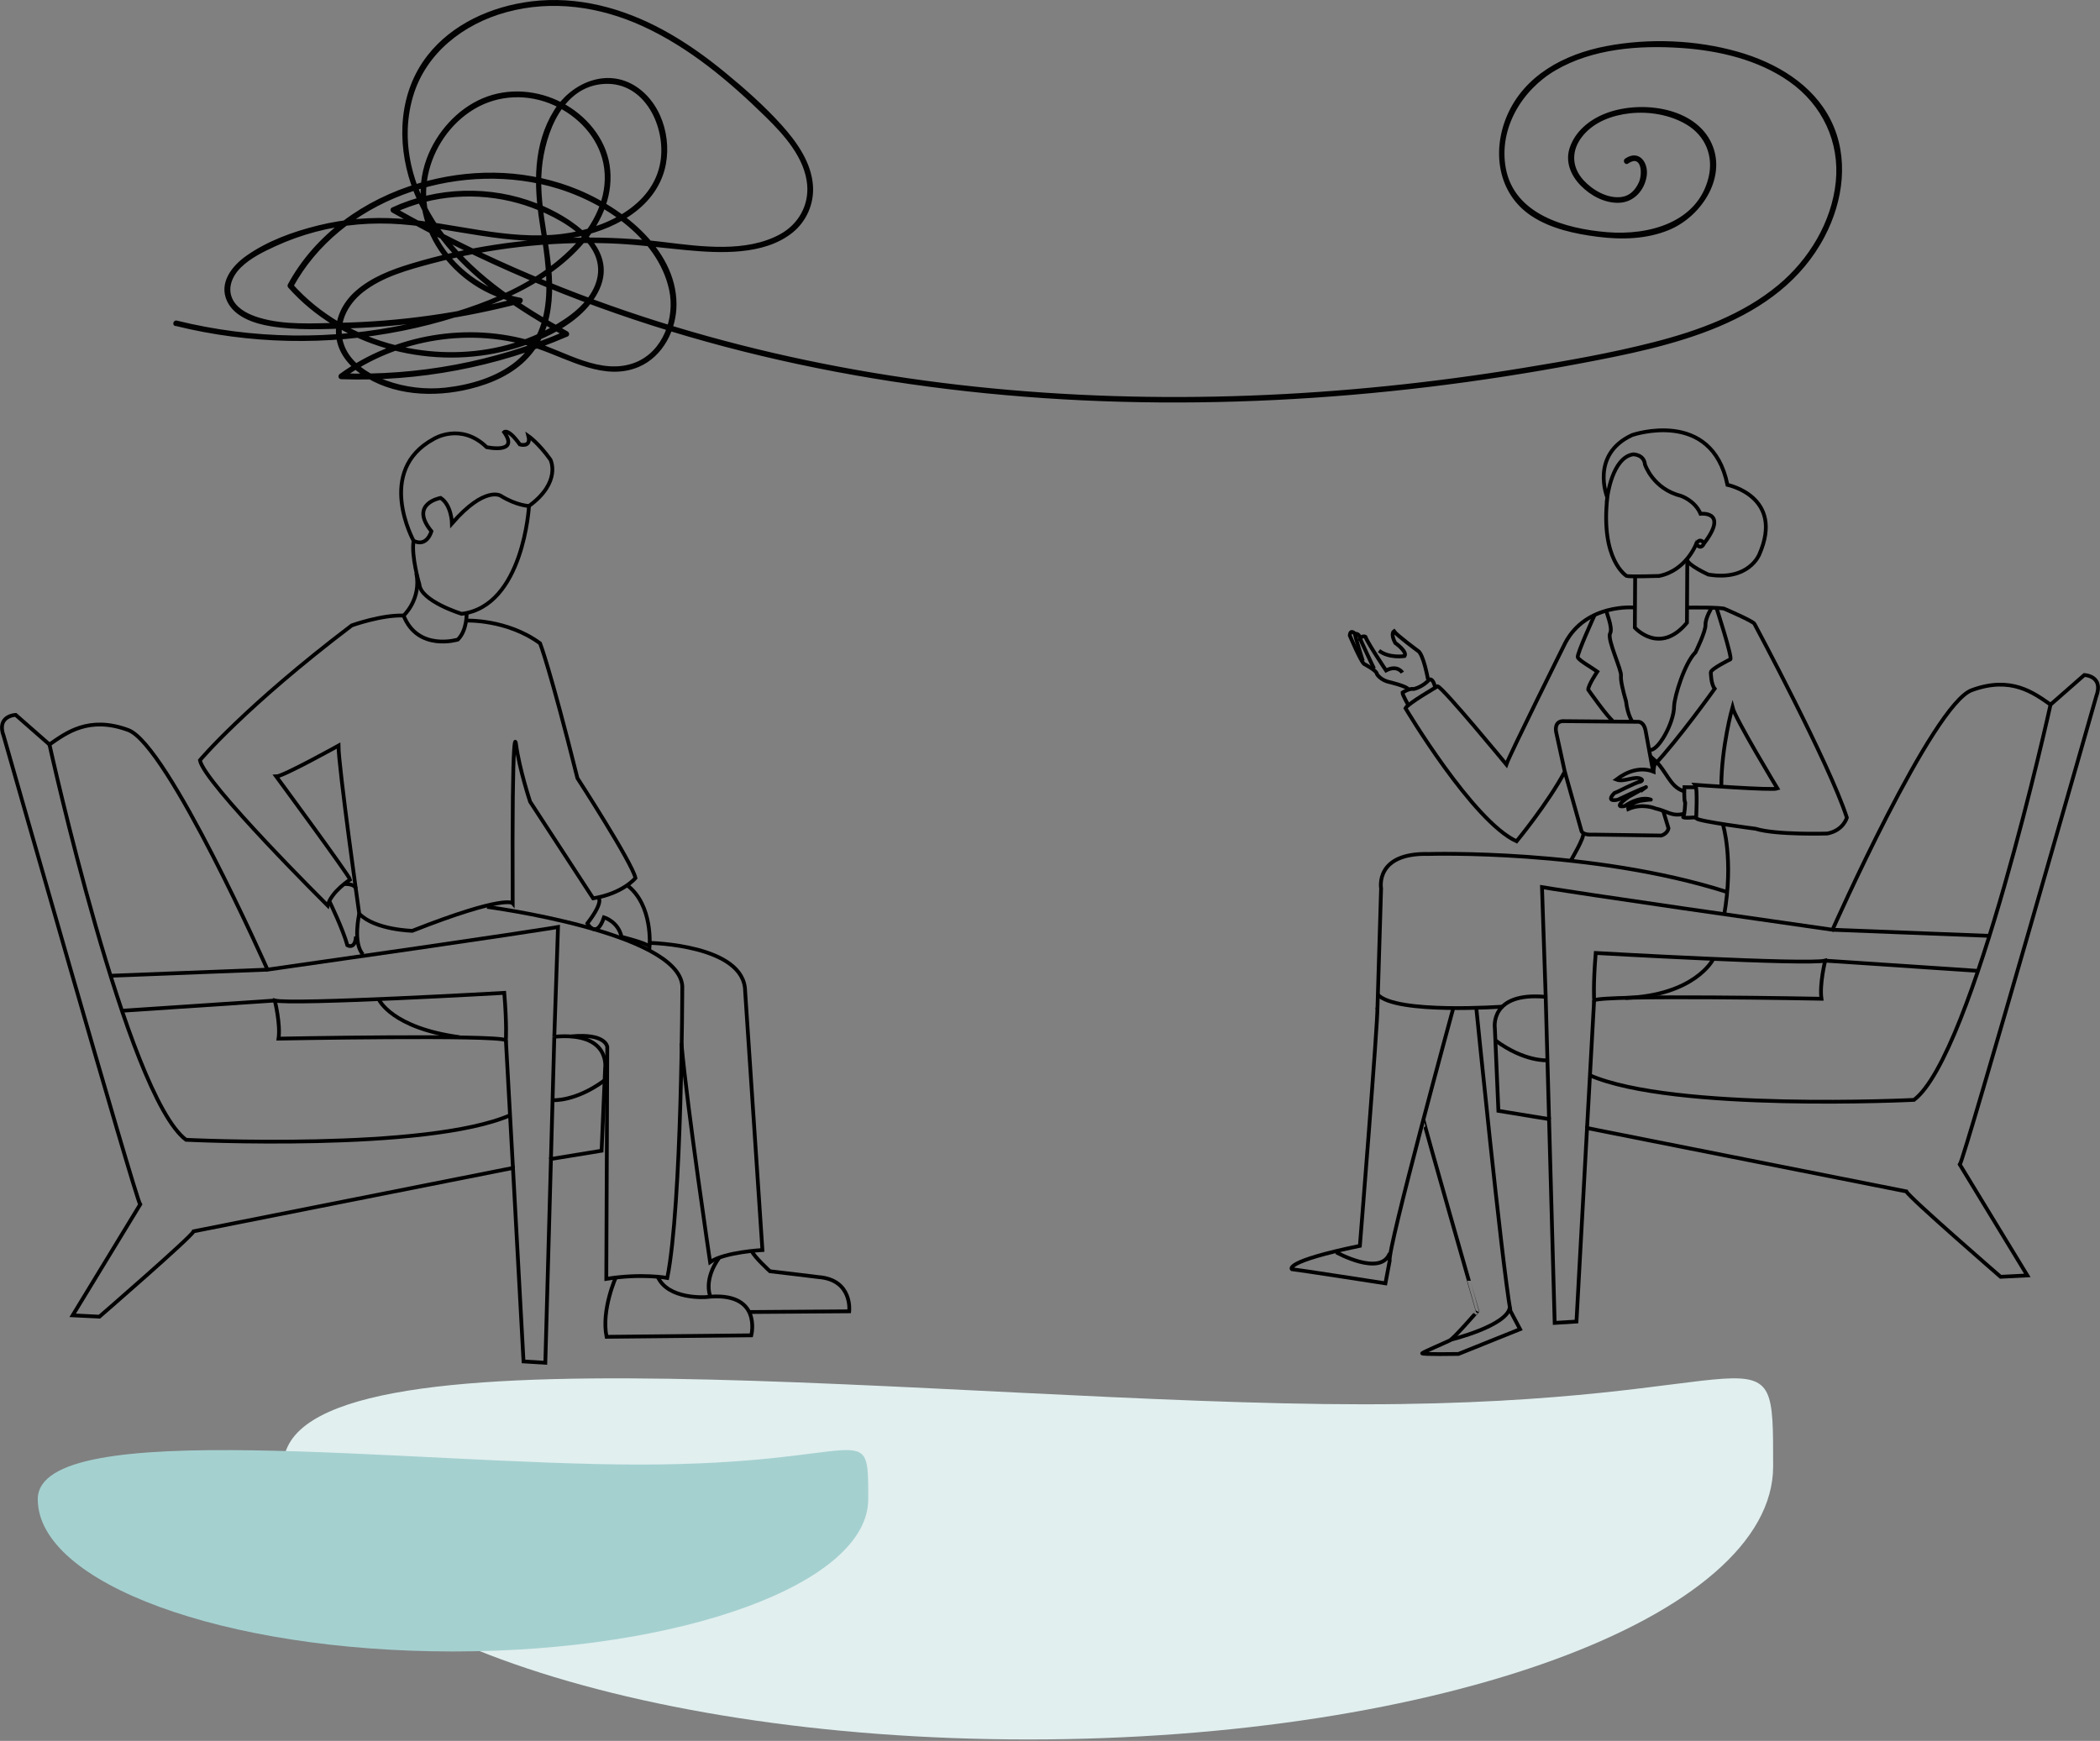 <svg width="556" height="461" viewBox="0 0 556 461" fill="none" xmlns="http://www.w3.org/2000/svg">
<rect x="0" y="0" width="556" height="461" fill="#808080" stroke="none"/>
<path d="M469.461 388.306C469.461 428.246 381.158 460.624 272.23 460.624C163.303 460.624 75 428.246 75 388.306C75 348.366 252.057 371.87 360.984 371.87C469.912 371.87 469.461 348.366 469.461 388.306Z" fill="#E1EFEF"/>
<path d="M229.875 396.997C229.875 419.27 180.655 437.325 119.938 437.325C59.221 437.325 10 419.27 10 396.997C10 374.724 108.693 387.831 169.41 387.831C230.127 387.831 229.875 374.724 229.875 396.997Z" fill="#A5D0D0"/>
<g clip-path="url(#clip0_1206_7458)">
<path d="M140.06 133.991C140.06 133.991 136.812 133.911 132.584 131.291C132.584 131.291 128.437 128.511 119.664 138.611C119.664 138.611 119.583 133.761 116.662 131.851C116.662 131.851 108.216 133.361 114.221 140.681C114.221 140.681 113.087 144.971 109.513 143.221C109.513 143.221 99.28 124.691 114.793 116.261C114.793 116.261 121.942 111.731 128.846 118.411C128.846 118.411 137.619 120.321 133.472 114.431C133.472 114.431 134.524 113.321 137.619 117.691C137.619 117.691 140.703 118.641 139.896 115.461C139.896 115.461 142.654 117.371 145.748 121.741C145.748 121.741 148.751 127.631 140.06 133.991Z" stroke="black" stroke-miterlimit="10"/>
<path d="M140.06 133.99C140.06 133.99 138.609 160.54 122.228 162.55C122.228 162.55 111.402 159.22 111.035 154.75C111.035 154.75 108.808 147.19 109.513 143.21" stroke="black" stroke-miterlimit="10"/>
<path d="M123.545 162.34C123.545 162.34 123.719 166.91 121.207 169.37C121.207 169.37 110.657 172.59 106.857 163.02C106.857 163.02 111.617 158.7 110.228 151.76" stroke="black" stroke-miterlimit="10"/>
<path d="M123.443 164.34C123.443 164.34 134.208 163.91 142.991 170.36C142.991 170.36 145.626 177.03 152.877 206.06C152.877 206.06 167.369 228.43 168.247 232.51C168.247 232.51 164.948 236.6 157.044 237.89L140.356 212.3C140.356 212.3 137.496 203.7 136.618 197.03C136.618 197.03 135.515 188 135.739 239.18C135.739 239.18 133.758 236.81 109.166 246.49C109.166 246.49 99.279 246.27 95.113 241.97C95.113 241.97 89.618 202.83 89.618 197.45C89.618 197.45 74.901 205.62 73.145 205.62C73.145 205.62 92.468 231.86 92.692 232.93C92.692 232.93 87.637 236.16 86.758 239.81C86.758 239.81 54.036 207.34 52.933 201.32C52.933 201.32 64.79 187.13 93.121 165.62C93.121 165.62 101.026 162.77 106.847 163.01" stroke="black" stroke-miterlimit="10"/>
<path d="M158.279 237.63C158.279 237.63 160.291 238.25 155.512 244.52C155.512 244.52 157.902 248.95 159.913 242.92C159.913 242.92 163.682 244.03 164.56 248.09C164.56 248.09 171.097 249.69 171.975 250.68C171.975 250.68 172.976 239.72 166.062 234.43" stroke="black" stroke-miterlimit="10"/>
<path d="M128.968 240.15C128.968 240.15 179.512 246.8 180.646 261.08C180.646 261.08 180.574 319.03 176.673 338.41C176.673 338.41 169.902 337.14 160.526 338.66L160.781 277.22C160.781 277.22 160.444 273.57 151.294 274.44" stroke="black" stroke-miterlimit="10"/>
<path d="M91.16 234.111C91.16 234.111 93.826 233.911 94.234 235.321" stroke="black" stroke-miterlimit="10"/>
<path d="M87.3 238.852C87.3 238.852 90.823 246.092 91.967 250.322C91.967 250.322 94.02 251.552 94.245 247.982" stroke="black" stroke-miterlimit="10"/>
<path d="M171.995 249.691C171.995 249.691 197.119 250.151 197.282 262.451L201.858 331.021C201.858 331.021 191.808 331.551 188.009 334.211C188.009 334.211 182.034 294.061 180.411 276.251" stroke="black" stroke-miterlimit="10"/>
<path d="M163.161 337.99C163.161 337.99 159.127 346.77 160.598 354L198.916 353.61C198.916 353.61 201.97 341.75 186.896 343.48C186.896 343.48 176.744 344.25 174.089 337.98" stroke="black" stroke-miterlimit="10"/>
<path d="M190.358 333.16C190.358 333.16 186.416 338.08 187.999 343.19" stroke="black" stroke-miterlimit="10"/>
<path d="M198.334 347.44L224.837 347.25C224.837 347.25 225.817 338.86 216.656 338.18C216.656 338.18 207.301 337.02 203.849 336.64C203.849 336.64 199.611 332.78 199.018 331.24" stroke="black" stroke-miterlimit="10"/>
<path d="M95.112 241.971C95.112 241.971 93.346 249.701 96.093 252.741" stroke="black" stroke-miterlimit="10"/>
<path d="M100.352 264.74C100.352 264.74 103.722 272.22 121.666 274.65" stroke="black" stroke-miterlimit="10"/>
<path d="M425.551 131.661C425.551 131.661 426.797 121.161 432.404 120.311C432.404 120.311 435.274 120.311 435.519 122.991C435.519 122.991 437.633 129.461 444.996 131.291C444.996 131.291 448.734 132.511 450.235 136.051C450.235 136.051 457.834 135.201 451.104 143.981C451.104 143.981 450.501 145.631 449.204 144.211C449.235 143.781 449.143 144.061 449.112 143.981C449.112 143.981 446.497 151.061 439.267 152.521C439.267 152.521 431.291 152.761 430.668 152.521C430.668 152.521 423.692 148.371 425.561 131.651L425.551 131.661Z" stroke="black" stroke-miterlimit="10"/>
<path d="M451.185 143.892C451.185 143.892 450.266 142.242 449.153 143.872" stroke="black" stroke-miterlimit="10"/>
<path d="M432.924 152.601L432.843 166.201C432.843 166.201 439.41 173.611 446.64 164.901C446.64 164.901 446.743 146.821 446.732 148.211C446.722 149.601 452.309 152.151 452.309 152.151C463.073 153.931 465.8 146.811 465.8 146.811C472.551 131.441 457.364 128.391 457.364 128.391C453.218 107.941 432.138 115.201 432.138 115.201C420.924 120.381 425.53 131.661 425.53 131.661" stroke="black" stroke-miterlimit="10"/>
<path d="M432.618 160.88C432.618 160.88 419.975 159.74 414.429 170.23C414.429 170.23 399.6 200.04 398.824 202.44C398.824 202.44 382.187 182.23 380.635 181.73C380.635 181.73 372.771 186.28 372.117 187.54C372.117 187.54 389.918 217.47 401.53 222.78C401.53 222.78 409.782 212.8 414.296 204.34L411.988 193.78C411.988 193.78 411.345 190.75 414.214 190.97L433.864 191.14C433.864 191.14 435.294 191.2 435.692 193.5L437.674 204.29" stroke="black" stroke-miterlimit="10"/>
<path d="M414.296 204.33L418.739 220.14C418.739 220.14 419.117 221.2 421.792 221.01L439.839 221.26C439.839 221.26 441.493 220.82 441.748 219.33L440.411 214.91" stroke="black" stroke-miterlimit="10"/>
<path d="M446.814 160.9C446.814 160.9 456.261 160.75 456.731 161.29C456.731 161.29 464.288 164.53 464.523 165.22C464.523 165.22 484.438 202.36 488.973 216.51C488.973 216.51 488.115 219.89 483.795 220.73C483.795 220.73 470.212 221.15 464.82 219.46C464.82 219.46 449.939 217.56 449.071 216.71C449.071 216.71 449.5 208.69 448.857 207.84C448.857 207.84 469.191 209.34 470.61 208.81C470.61 208.81 459.458 190.4 458.692 187.3C458.692 187.3 455.74 197.79 455.74 208.28" stroke="black" stroke-miterlimit="10"/>
<path d="M453.228 160.83C453.228 160.83 451.481 163.68 451.553 165.45C451.624 167.22 448.908 172.73 448.908 172.73C446.028 175.55 443.342 184.38 443.239 186.96C443.25 191.59 438.705 199.34 436.724 198.51" stroke="black" stroke-miterlimit="10"/>
<path d="M425.377 161.701C425.02 161.771 427.134 166.131 426.296 167.731C425.459 169.331 429.442 177.561 429.176 178.971C429.044 180.211 429.738 183.041 430.494 185.661C430.984 189.631 432.23 191.131 432.23 191.131" stroke="black" stroke-miterlimit="10"/>
<path d="M448.857 208.491L445.977 208.451C445.977 208.451 445.783 211.891 446.171 212.561C446.171 212.561 446.079 215.801 445.65 216.291C445.221 216.781 449.081 216.421 449.081 216.421" stroke="black" stroke-miterlimit="10"/>
<path d="M372.811 186.631C372.811 186.631 371.269 183.871 371.32 183.411C371.32 183.411 373.118 182.201 374.303 182.451C374.303 182.451 376.509 182.051 378.459 179.941C378.459 179.941 379.378 179.441 379.95 181.951" stroke="black" stroke-miterlimit="10"/>
<path d="M422.17 162.91C422.17 162.91 417.452 173.23 417.728 174.05C418.003 174.87 421.425 176.77 422.906 177.85C422.906 177.85 420.414 181.56 420.506 182.65C420.506 182.65 426.051 190.53 427.073 190.89" stroke="black" stroke-miterlimit="10"/>
<path d="M454.443 160.92C454.443 160.92 458.692 174.05 458.14 174.59C458.14 174.59 452.962 177.13 452.962 178.03C452.962 178.03 452.962 181.11 453.983 182.38C453.983 182.38 444.271 195.96 438.082 202.48" stroke="black" stroke-miterlimit="10"/>
<path d="M364.692 267.181L365.662 235.261C365.662 235.261 363.916 225.761 378.275 226.141C378.275 226.141 421.547 224.811 457.252 236.211" stroke="black" stroke-miterlimit="10"/>
<path d="M456.149 218.271C456.149 218.271 459.08 227.561 456.475 242.391" stroke="black" stroke-miterlimit="10"/>
<path d="M415.93 227.821C415.93 227.821 419.658 221.561 419.127 220.691" stroke="black" stroke-miterlimit="10"/>
<path d="M364.682 266.82C364.876 269.81 360.045 329.91 360.045 329.91C339.763 334.1 342.02 336.09 342.02 336.09C344.052 336.31 366.806 339.84 366.806 339.84L367.93 333.88C367.256 331.01 384.832 266.74 384.832 266.74" stroke="black" stroke-miterlimit="10"/>
<path d="M390.858 266.82C390.858 266.82 397.557 333.88 399.916 347.19L402.449 351.98L386.139 358.54C386.139 358.54 376.192 358.72 376.539 358.36C376.886 358 382.606 355.58 383.79 354.99C384.975 354.4 391.236 347.12 391.215 347.18C391.195 347.24 376.723 296.62 376.897 296.62" stroke="black" stroke-miterlimit="10"/>
<path d="M353.785 331.621C353.785 331.621 365.591 338.191 367.95 331.861" stroke="black" stroke-miterlimit="10"/>
<path d="M384.005 354.802C384.005 354.802 399.232 351.092 399.763 346.092" stroke="black" stroke-miterlimit="10"/>
<path d="M445.834 215.49C442.678 216.34 441.207 214.69 438.347 214.11C438.347 214.11 434.865 212.58 431.066 214.26C431.066 214.26 430.678 213.05 434.181 212.09C434.181 212.09 436.826 211.67 437.081 211.76C437.336 211.85 436.826 211.68 436.826 211.68C436.826 211.68 434.344 210.68 430.167 213.44C430.167 213.44 426.582 214.28 431.188 211.01C431.188 211.01 435.457 208.67 435.804 208.42C436.152 208.17 435.467 208.67 435.467 208.67C435.57 208.35 428.584 211.65 428.461 211.72C428.349 211.79 424.999 212.58 427.348 210.09C427.501 210.09 433.343 207.04 434.181 207.04C434.181 207.04 435.192 206.73 434.559 206.32C432.955 205.28 429.983 207.25 427.941 206.43C430.79 204.26 434.313 202.98 437.786 204.34C437.745 203.74 438.286 201.8 437.959 201.17C441.258 204.12 442.045 208.28 445.691 209.47" stroke="black" stroke-miterlimit="10"/>
<path d="M378.071 179.88C378.071 179.88 376.856 173.01 375.344 172.3C375.344 172.3 369.789 168.2 369.063 167.15C369.063 167.15 368.093 167.82 369.401 170.25C369.401 170.25 372.669 172.54 371.882 173.73C371.882 173.73 367.787 174.4 365.111 172.3" stroke="black" stroke-miterlimit="10"/>
<path d="M371.3 178.111C371.3 178.111 369.983 175.961 366.97 177.541C366.97 177.541 362.098 170.291 361.516 168.621C361.516 168.621 361.077 168.241 360.056 168.911C360.056 168.911 359.913 167.721 358.738 167.811C358.738 167.811 357.523 166.471 357.37 168.291C357.37 168.291 360.291 175.211 361.169 175.831C361.169 175.831 364.58 177.551 364.58 178.551C364.58 178.551 365.55 180.171 367.991 180.651C367.991 180.651 372.526 181.751 372.76 182.461" stroke="black" stroke-miterlimit="10"/>
<path d="M363.794 177.07C363.794 177.07 360.096 169.3 360.045 168.91" stroke="black" stroke-miterlimit="10"/>
<path d="M360.822 175.011C360.822 175.011 358.728 168.431 358.728 167.811" stroke="black" stroke-miterlimit="10"/>
<path d="M453.514 254.121C453.514 254.121 448.734 263.591 430.331 264.271" stroke="black" stroke-miterlimit="10"/>
<path d="M364.753 263.361C369.533 268.611 397.956 266.561 397.956 266.561" stroke="black" stroke-miterlimit="10"/>
<path d="M146.759 274.551L145.871 306.921" stroke="black" stroke-miterlimit="10"/>
<path d="M133.942 275.461L135.811 309.291" stroke="black" stroke-miterlimit="10"/>
<path d="M146.402 291.34C146.402 291.34 152.417 291.75 160.066 286.08" stroke="black" stroke-miterlimit="10"/>
<path d="M72.757 264.95C72.757 264.95 74.309 271.19 73.747 275.04C73.747 275.04 131.123 273.94 133.932 275.45C133.932 275.45 134.218 271.46 133.513 262.92C133.513 262.92 77.24 266.14 72.757 264.94V264.95Z" stroke="black" stroke-miterlimit="10"/>
<path d="M146.759 274.551L147.74 245.481C147.74 245.481 136.179 247.471 70.816 256.771C70.816 256.771 44.375 197.141 33.947 193.321C23.52 189.491 17.556 194.051 13.093 197.151L4.157 189.311C4.157 189.311 -1.062 189.491 0.991 194.961C0.991 194.961 35.816 317.131 37.114 318.951L19.241 348.311L26.319 348.671C26.319 348.671 50.717 327.521 51.269 326.061L135.811 309.281L138.609 360.521L144.38 360.881L145.871 306.911L159.28 304.721L160.22 282.831C160.22 282.831 161.721 273.161 146.759 274.541V274.551Z" stroke="black" stroke-miterlimit="10"/>
<path d="M13.093 197.15C13.093 197.15 33.549 289.99 49.246 301.83C49.246 301.83 112.924 305 135.178 295.28" stroke="black" stroke-miterlimit="10"/>
<path d="M72.756 264.951L32.712 267.631" stroke="black" stroke-miterlimit="10"/>
<path d="M70.816 256.771L29.178 258.392" stroke="black" stroke-miterlimit="10"/>
<path d="M409.24 263.99L410.129 296.35" stroke="black" stroke-miterlimit="10"/>
<path d="M422.058 264.9L420.189 298.72" stroke="black" stroke-miterlimit="10"/>
<path d="M409.598 280.78C409.598 280.78 403.583 281.19 395.933 275.52" stroke="black" stroke-miterlimit="10"/>
<path d="M483.243 254.389C483.243 254.389 481.691 260.629 482.252 264.479C482.252 264.479 424.876 263.379 422.068 264.889C422.068 264.889 421.782 260.899 422.487 252.359C422.487 252.359 478.76 255.579 483.243 254.379V254.389Z" stroke="black" stroke-miterlimit="10"/>
<path d="M409.241 263.99L408.26 234.92C408.26 234.92 419.821 236.91 485.184 246.21C485.184 246.21 511.625 186.58 522.052 182.76C532.48 178.93 538.444 183.49 542.907 186.59L551.843 178.75C551.843 178.75 557.062 178.93 555.009 184.4C555.009 184.4 520.183 306.57 518.886 308.39L536.759 337.75L529.681 338.11C529.681 338.11 505.283 316.96 504.731 315.5L420.189 298.72L417.39 349.96L411.62 350.32L410.129 296.35L396.72 294.16L395.78 272.27C395.78 272.27 394.279 262.6 409.241 263.98V263.99Z" stroke="black" stroke-miterlimit="10"/>
<path d="M542.907 186.58C542.907 186.58 522.451 279.42 506.753 291.26C506.753 291.26 443.076 294.43 420.822 284.71" stroke="black" stroke-miterlimit="10"/>
<path d="M483.243 254.391L523.288 257.071" stroke="black" stroke-miterlimit="10"/>
<path d="M485.173 246.211L526.822 247.831" stroke="black" stroke-miterlimit="10"/>
<path d="M46.438 86.301C66.047 91.151 86.687 91.591 106.5 87.611C116.131 85.681 125.639 82.751 134.555 78.681C142.102 75.241 149.394 70.491 154.736 64.161C159.576 58.421 162.579 51.191 161.394 43.661C160.271 36.541 155.154 30.521 148.781 27.181C142.409 23.841 134.596 23.141 127.794 26.031C120.992 28.921 115.559 35.061 112.985 41.971C106.602 59.171 119.971 77.031 137.466 80.271V78.821C121.881 82.891 105.857 85.151 89.731 85.481C82.918 85.621 75.351 86.121 68.753 84.161C66.118 83.381 63.218 82.061 61.788 79.621C59.98 76.511 61.441 73.101 63.841 70.771C66.374 68.311 69.734 66.671 72.93 65.201C76.362 63.621 79.936 62.351 83.593 61.381C90.997 59.421 98.636 58.821 106.275 59.401C120.696 60.511 134.933 65.251 149.496 63.321C159.873 61.941 171.689 56.861 175.478 46.481C178.378 38.511 175.876 27.931 168.554 23.011C160.71 17.741 151.181 21.991 146.667 29.271C141.112 38.251 141.316 48.771 142.838 58.781C144.706 71.041 147.699 86.551 136.638 95.671C131.522 99.891 124.454 101.931 117.898 102.651C112.658 103.221 107.215 102.551 102.272 100.761C97.727 99.121 92.927 96.181 91.16 91.531C89.108 86.151 91.865 80.681 96.205 77.301C101.363 73.281 108.032 71.471 114.272 69.801C121.942 67.761 129.765 66.291 137.66 65.391C145.554 64.491 153.112 64.201 160.843 64.431C167.798 64.631 174.63 65.571 181.534 66.221C190.624 67.081 202.246 67.661 209.793 61.631C213.541 58.641 215.574 53.911 215.247 49.191C214.828 43.041 211.009 37.641 206.974 33.151C202.44 28.111 197.242 23.511 191.992 19.201C186.743 14.891 181.442 11.121 175.59 7.941C164.908 2.131 152.887 -1.149 140.632 0.371C130.122 1.681 119.705 6.321 113.169 14.711C105.56 24.471 104.989 37.531 108.849 48.871C113.016 61.091 122.105 70.721 132.461 78.331C137.864 82.301 143.644 85.761 149.517 89.041V87.741C130.919 95.761 110.636 99.551 90.333 98.861L90.721 100.261C105.366 89.611 125.179 86.481 142.439 92.371C150.773 95.211 160.097 100.991 169.095 97.171C175.6 94.411 179.155 87.211 179.114 80.501C179.032 65.591 163.856 54.091 150.824 49.351C137.792 44.611 123.872 44.721 110.973 48.501C96.43 52.761 83.419 62.021 76.229 75.281C76.055 75.591 76.117 75.931 76.352 76.191C90.047 91.621 112.74 97.841 132.87 93.181C142.337 90.991 154.48 85.861 158.708 76.601C163.764 65.511 151.008 57.331 142.072 53.831C129.806 49.031 115.712 49.421 103.773 54.961C103.242 55.211 103.303 55.991 103.773 56.261C126.987 69.391 151.723 79.831 177.306 87.651C202.93 95.481 229.351 100.681 256.017 103.621C283.101 106.611 310.441 107.261 337.659 105.921C364.743 104.591 391.715 101.291 418.34 96.261C442.228 91.751 470.886 85.901 483.08 62.681C488.054 53.201 489.637 41.671 484.734 31.851C479.975 22.301 470.202 16.561 460.081 13.691C449.01 10.551 436.642 10.061 425.336 12.201C414.031 14.341 403.552 20.031 399.007 30.621C394.994 39.961 396.475 51.231 405.472 57.191C410.568 60.561 416.952 61.931 422.967 62.701C429.299 63.511 435.958 63.361 441.912 60.891C450.726 57.241 457.67 46.341 452.778 37.191C447.886 28.041 433.639 26.551 424.775 30.161C420.659 31.841 417.074 34.831 415.624 39.061C414.357 42.741 415.828 46.381 418.473 49.101C421.118 51.821 424.846 53.821 428.635 53.701C432.618 53.581 435.437 50.351 435.988 46.591C436.509 43.031 433.925 39.491 430.279 42.001C429.483 42.551 430.239 43.851 431.056 43.301C434.722 40.781 434.896 46.181 433.884 48.341C432.955 50.321 431.525 51.891 429.227 52.171C425.53 52.621 421.619 50.311 419.249 47.711C415.992 44.131 416.002 39.701 419.066 35.961C422.129 32.221 426.909 30.521 431.515 30.011C436.581 29.451 442.116 30.361 446.508 32.971C451.573 35.991 453.718 41.381 452.36 46.981C449.48 58.911 436.57 62.401 425.49 61.481C414.409 60.561 400.897 56.771 398.67 44.491C396.781 34.081 402.878 23.861 411.845 18.621C421.69 12.871 433.966 11.941 445.17 12.711C455.127 13.391 465.483 15.821 473.705 21.581C482.498 27.751 487.114 37.621 486.042 48.171C484.969 58.741 478.964 68.721 470.763 75.521C461.429 83.261 449.694 87.561 438 90.561C426.307 93.561 414.94 95.521 403.328 97.421C355.49 105.261 306.509 107.491 258.233 102.391C210.355 97.331 163.079 84.831 120.124 63.301C114.864 60.661 109.676 57.891 104.56 55.001V56.301C114.681 51.611 126.415 50.801 137.169 53.811C145.932 56.271 161.874 63.831 157.677 75.201C155.747 80.431 150.62 84.091 145.861 86.711C141.755 88.971 137.333 90.631 132.768 91.721C123.596 93.901 113.874 93.721 104.743 91.411C94.224 88.751 84.593 83.221 77.444 75.181L77.567 76.091C90.088 53.011 120.185 42.691 145.381 49.281C158.872 52.801 174.109 62.561 177.173 76.801C178.736 84.061 175.641 93.071 168.165 96.001C159.158 99.531 149.598 93.011 141.244 90.451C123.995 85.181 104.457 88.481 89.965 99.021C89.373 99.451 89.547 100.391 90.353 100.421C110.943 101.121 131.46 97.221 150.313 89.091C150.855 88.861 150.773 88.051 150.313 87.791C138.405 81.141 126.528 73.551 118.122 62.741C109.717 51.931 105.571 38.371 109.349 25.541C112.72 14.091 122.667 6.341 134.095 3.221C146.208 -0.089 158.78 1.751 170.055 6.891C182.464 12.551 193.054 21.481 202.665 30.891C207.597 35.711 213.061 41.781 213.705 48.901C214.195 54.371 211.386 59.381 206.535 62.031C197.548 66.951 185.609 65.311 175.866 64.111C160.965 62.291 145.83 62.541 130.991 64.811C123.474 65.961 116.039 67.631 108.778 69.831C103.6 71.391 98.32 73.431 94.224 77.011C90.65 80.131 88.413 84.651 89.046 89.391C89.588 93.421 92.202 96.701 95.511 99.021C103.763 104.811 114.854 105.341 124.403 102.991C130.143 101.581 135.852 99.081 139.876 94.711C143.9 90.341 145.534 85.231 146.034 79.721C147.117 67.861 142.357 56.321 143.471 44.511C144.339 35.341 148.924 22.801 160.036 22.221C170.821 21.661 176.326 33.731 174.865 42.781C172.925 54.791 159.709 60.641 148.659 61.961C134.105 63.691 119.869 58.851 105.448 57.881C98.35 57.401 91.211 57.981 84.307 59.681C77.403 61.381 70.755 63.841 65.199 67.751C61.339 70.471 57.866 74.971 60.133 79.781C62.115 83.981 67.374 85.701 71.684 86.401C78.496 87.521 85.768 87.171 92.651 86.941C100.25 86.681 107.828 85.991 115.344 84.891C122.861 83.791 130.449 82.241 137.864 80.311C138.558 80.131 138.63 79.001 137.864 78.861C122.861 76.081 110.166 61.811 113.302 46.411C114.762 39.271 119.225 32.641 125.629 28.841C132.032 25.041 139.886 24.781 146.698 27.881C153.091 30.791 158.371 36.381 159.75 43.271C161.292 50.921 157.922 58.411 152.826 64.081C141.765 76.381 124.209 82.261 108.349 85.731C88.117 90.151 66.925 89.871 46.836 84.901C45.876 84.661 45.468 86.111 46.428 86.351L46.438 86.301Z" fill="#020202"/>
</g>
<defs>
<clipPath id="clip0_1206_7458">
<rect width="556" height="361.42" fill="white"/>
</clipPath>
</defs>
</svg>
